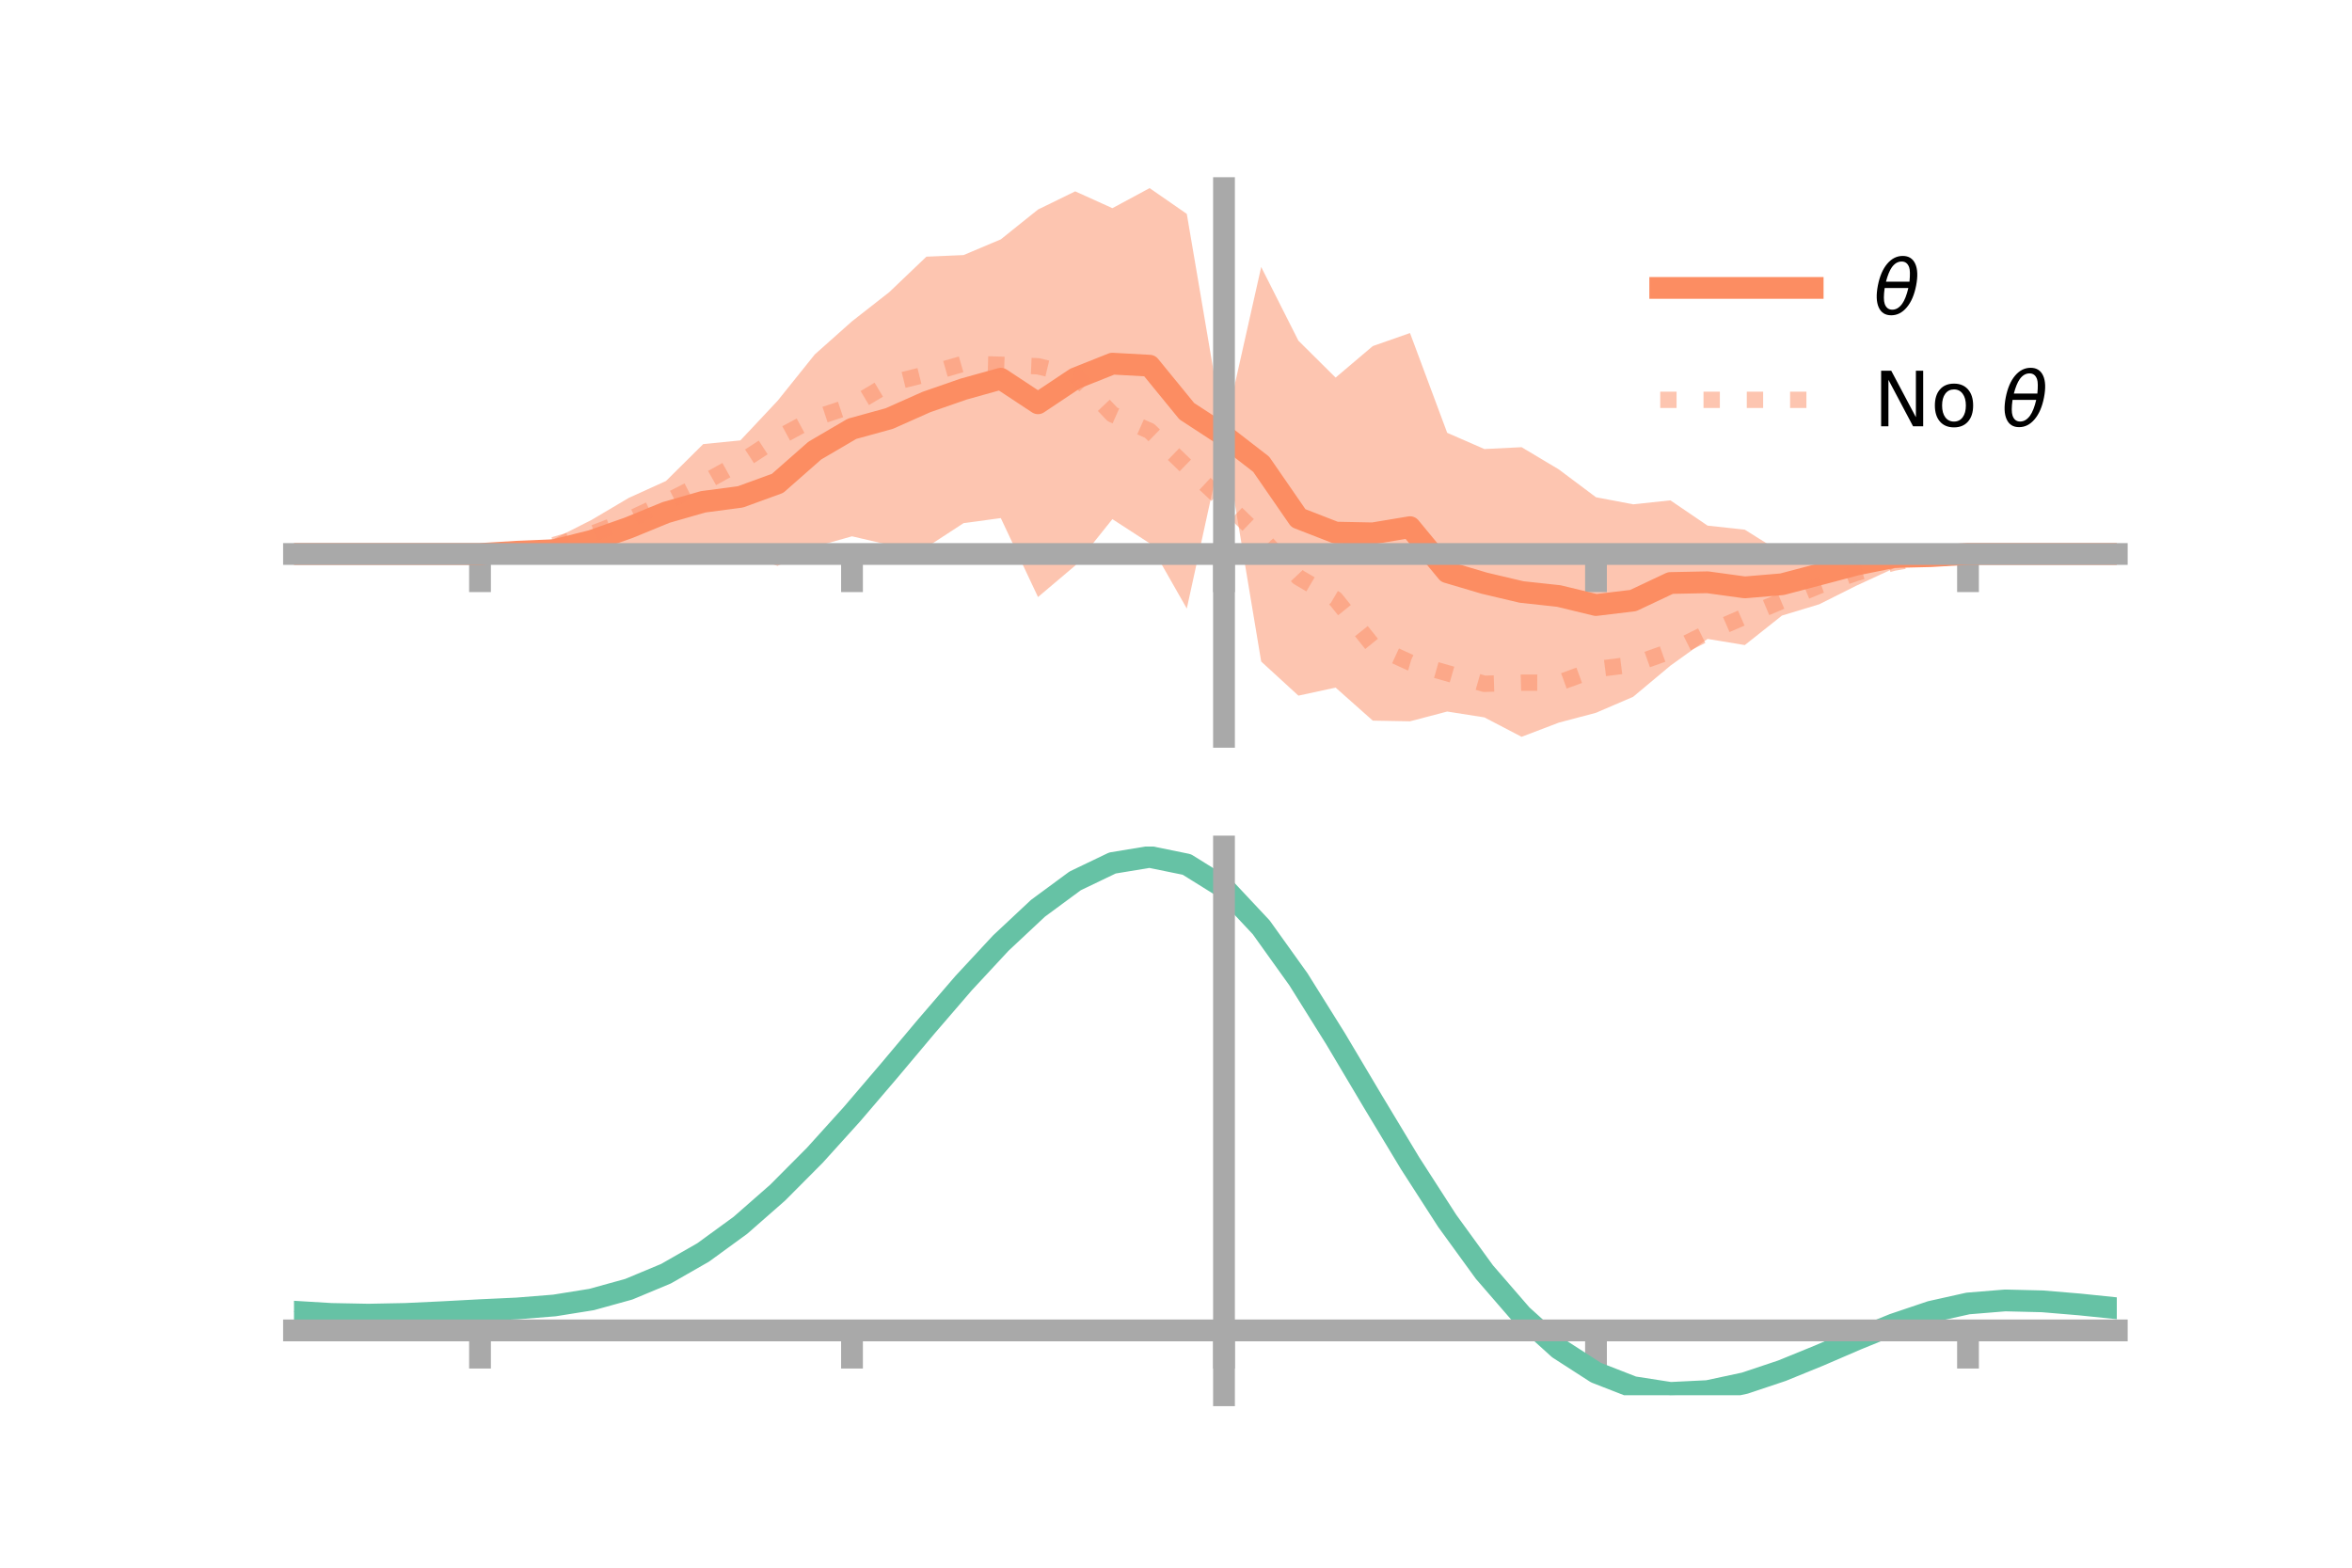 <?xml version="1.0" encoding="utf-8" standalone="no"?>
<!DOCTYPE svg PUBLIC "-//W3C//DTD SVG 1.1//EN"
  "http://www.w3.org/Graphics/SVG/1.1/DTD/svg11.dtd">
<!-- Created with matplotlib (https://matplotlib.org/) -->
<svg height="144pt" version="1.1" viewBox="0 0 216 144" width="216pt" xmlns="http://www.w3.org/2000/svg" xmlns:xlink="http://www.w3.org/1999/xlink">
 <defs>
  <style type="text/css">*{stroke-linecap:butt;stroke-linejoin:round;}</style>
 </defs>
 <g id="figure_1">
  <g id="patch_1">
   <path d="M 0 144 
L 216 144 
L 216 0 
L 0 0 
z
" style="fill:none;"/>
  </g>
  <g id="axes_1">
   <g id="patch_2">
    <path d="M 27 67.68 
L 194.4 67.68 
L 194.4 17.28 
L 27 17.28 
z
" style="fill:none;"/>
   </g>
   <g id="PolyCollection_1">
    <path clip-path="url(#pd9c4c19b14)" d="M 27 50.885 
L 27 50.885 
L 30.416 50.885 
L 33.833 50.885 
L 37.249 50.885 
L 40.665 50.885 
L 44.082 50.885 
L 47.498 50.329 
L 50.914 49.485 
L 54.331 47.754 
L 57.747 45.733 
L 61.163 44.18 
L 64.58 40.794 
L 67.996 40.452 
L 71.412 36.815 
L 74.829 32.555 
L 78.245 29.513 
L 81.661 26.839 
L 85.078 23.577 
L 88.494 23.429 
L 91.91 21.986 
L 95.327 19.246 
L 98.743 17.577 
L 102.159 19.121 
L 105.576 17.28 
L 108.992 19.647 
L 112.408 39.722 
L 115.824 24.524 
L 119.241 31.292 
L 122.657 34.684 
L 126.073 31.788 
L 129.49 30.591 
L 132.906 39.757 
L 136.322 41.247 
L 139.739 41.077 
L 143.155 43.117 
L 146.571 45.676 
L 149.988 46.324 
L 153.404 45.96 
L 156.82 48.282 
L 160.237 48.654 
L 163.653 50.793 
L 167.069 50.027 
L 170.486 49.93 
L 173.902 50.115 
L 177.318 50.738 
L 180.735 50.885 
L 184.151 50.885 
L 187.567 50.885 
L 190.984 50.885 
L 194.4 50.885 
L 194.4 50.885 
L 194.4 50.885 
L 190.984 50.885 
L 187.567 50.885 
L 184.151 50.885 
L 180.735 50.886 
L 177.318 51.432 
L 173.902 52.218 
L 170.486 53.795 
L 167.069 55.508 
L 163.653 56.541 
L 160.237 59.254 
L 156.82 58.688 
L 153.404 61.144 
L 149.988 64.002 
L 146.571 65.473 
L 143.155 66.377 
L 139.739 67.68 
L 136.322 65.896 
L 132.906 65.358 
L 129.49 66.256 
L 126.073 66.195 
L 122.657 63.159 
L 119.241 63.898 
L 115.824 60.766 
L 112.408 40.278 
L 108.992 55.898 
L 105.576 49.903 
L 102.159 47.686 
L 98.743 51.951 
L 95.327 54.84 
L 91.91 47.589 
L 88.494 48.052 
L 85.078 50.278 
L 81.661 50.058 
L 78.245 49.263 
L 74.829 50.226 
L 71.412 51.979 
L 67.996 50.829 
L 64.58 51.391 
L 61.163 49.966 
L 57.747 51.217 
L 54.331 51.609 
L 50.914 51.584 
L 47.498 51.026 
L 44.082 50.885 
L 40.665 50.885 
L 37.249 50.885 
L 33.833 50.885 
L 30.416 50.885 
L 27 50.885 
z
" style="fill:#fc8d62;fill-opacity:0.5;"/>
   </g>
   <g id="matplotlib.axis_1">
    <g id="xtick_1">
     <g id="line2d_1">
      <defs>
       <path d="M 0 0 
L 0 3.5 
" id="m9742ad70aa" style="stroke:#a9a9a9;stroke-width:2;"/>
      </defs>
      <g>
       <use style="fill:#a9a9a9;stroke:#a9a9a9;stroke-width:2;" x="44.082" xlink:href="#m9742ad70aa" y="50.885"/>
      </g>
     </g>
    </g>
    <g id="xtick_2">
     <g id="line2d_2">
      <g>
       <use style="fill:#a9a9a9;stroke:#a9a9a9;stroke-width:2;" x="78.245" xlink:href="#m9742ad70aa" y="50.885"/>
      </g>
     </g>
    </g>
    <g id="xtick_3">
     <g id="line2d_3">
      <g>
       <use style="fill:#a9a9a9;stroke:#a9a9a9;stroke-width:2;" x="112.408" xlink:href="#m9742ad70aa" y="50.885"/>
      </g>
     </g>
    </g>
    <g id="xtick_4">
     <g id="line2d_4">
      <g>
       <use style="fill:#a9a9a9;stroke:#a9a9a9;stroke-width:2;" x="146.571" xlink:href="#m9742ad70aa" y="50.885"/>
      </g>
     </g>
    </g>
    <g id="xtick_5">
     <g id="line2d_5">
      <g>
       <use style="fill:#a9a9a9;stroke:#a9a9a9;stroke-width:2;" x="180.735" xlink:href="#m9742ad70aa" y="50.885"/>
      </g>
     </g>
    </g>
   </g>
   <g id="matplotlib.axis_2"/>
   <g id="line2d_6">
    <path clip-path="url(#pd9c4c19b14)" d="M 27 50.885 
L 30.416 50.885 
L 33.833 50.885 
L 37.249 50.885 
L 40.665 50.885 
L 44.082 50.885 
L 47.498 50.678 
L 50.914 50.535 
L 54.331 49.681 
L 57.747 48.475 
L 61.163 47.073 
L 64.58 46.092 
L 67.996 45.641 
L 71.412 44.397 
L 74.829 41.39 
L 78.245 39.388 
L 81.661 38.448 
L 85.078 36.928 
L 88.494 35.74 
L 91.91 34.787 
L 95.327 37.043 
L 98.743 34.764 
L 102.159 33.403 
L 105.576 33.591 
L 108.992 37.773 
L 112.408 40 
L 115.824 42.645 
L 119.241 47.595 
L 122.657 48.922 
L 126.073 48.992 
L 129.49 48.423 
L 132.906 52.558 
L 136.322 53.571 
L 139.739 54.378 
L 143.155 54.747 
L 146.571 55.575 
L 149.988 55.163 
L 153.404 53.552 
L 156.82 53.485 
L 160.237 53.954 
L 163.653 53.667 
L 167.069 52.767 
L 170.486 51.863 
L 173.902 51.166 
L 177.318 51.085 
L 180.735 50.885 
L 184.151 50.885 
L 187.567 50.885 
L 190.984 50.885 
L 194.4 50.885 
" style="fill:none;stroke:#fc8d62;stroke-linecap:square;stroke-width:2;"/>
   </g>
   <g id="line2d_7">
    <path clip-path="url(#pd9c4c19b14)" d="M 27 50.885 
L 30.416 50.885 
L 33.833 50.885 
L 37.249 50.885 
L 40.665 50.885 
L 44.082 50.88 
L 47.498 50.665 
L 50.914 50.056 
L 54.331 49.051 
L 57.747 47.732 
L 61.163 46.118 
L 64.58 44.366 
L 67.996 42.462 
L 71.412 40.24 
L 74.829 38.395 
L 78.245 37.265 
L 81.661 35.224 
L 85.078 34.378 
L 88.494 33.403 
L 91.91 33.505 
L 95.327 33.646 
L 98.743 34.463 
L 102.159 38.062 
L 105.576 39.579 
L 108.992 42.889 
L 112.408 46.067 
L 115.824 49.383 
L 119.241 53.022 
L 122.657 55.032 
L 126.073 59.279 
L 129.49 60.856 
L 132.906 61.833 
L 136.322 62.811 
L 139.739 62.708 
L 143.155 62.714 
L 146.571 61.464 
L 149.988 61.041 
L 153.404 59.823 
L 156.82 58.119 
L 160.237 56.633 
L 163.653 55.193 
L 167.069 53.797 
L 170.486 52.616 
L 173.902 51.683 
L 177.318 51.101 
L 180.735 50.89 
L 184.151 50.885 
L 187.567 50.885 
L 190.984 50.885 
L 194.4 50.885 
" style="fill:none;stroke:#fc8d62;stroke-dasharray:1.5,2.475;stroke-dashoffset:0;stroke-opacity:0.5;stroke-width:1.5;"/>
   </g>
   <g id="patch_3">
    <path d="M 112.408 67.68 
L 112.408 17.28 
" style="fill:none;stroke:#a9a9a9;stroke-linecap:square;stroke-linejoin:miter;stroke-width:2;"/>
   </g>
   <g id="patch_4">
    <path d="M 194.4 67.68 
L 194.4 17.28 
" style="fill:none;"/>
   </g>
   <g id="patch_5">
    <path d="M 27 50.885 
L 194.4 50.885 
" style="fill:none;stroke:#a9a9a9;stroke-linecap:square;stroke-linejoin:miter;stroke-width:2;"/>
   </g>
   <g id="patch_6">
    <path d="M 27 17.28 
L 194.4 17.28 
" style="fill:none;"/>
   </g>
   <g id="legend_1">
    <g id="line2d_8">
     <path d="M 152.47 26.449 
L 166.47 26.449 
" style="fill:none;stroke:#fc8d62;stroke-linecap:square;stroke-width:2;"/>
    </g>
    <g id="line2d_9"/>
    <g id="text_1">
     <!-- $\theta$ -->
     <g transform="translate(172.07 28.899)scale(0.07 -0.07)">
      <defs>
       <path d="M 45.516 34.672 
L 14.453 34.672 
Q 12.359 20.062 14.5 13.875 
Q 17.188 6.25 24.469 6.25 
Q 31.781 6.25 37.359 13.922 
Q 42.234 20.656 45.516 34.672 
z
M 47.016 42.969 
Q 48.344 56.844 46.625 61.719 
Q 43.953 69.438 36.766 69.438 
Q 29.297 69.438 23.828 61.812 
Q 19.531 55.672 16.156 42.969 
z
M 38.188 76.766 
Q 49.906 76.766 54.594 66.406 
Q 59.281 56.109 55.719 37.844 
Q 52.203 19.625 43.453 9.281 
Q 34.766 -1.125 23.047 -1.125 
Q 11.281 -1.125 6.641 9.281 
Q 2 19.625 5.516 37.844 
Q 9.078 56.109 17.719 66.406 
Q 26.422 76.766 38.188 76.766 
z
" id="DejaVuSans-Oblique-952"/>
      </defs>
      <use transform="translate(0 0.234)" xlink:href="#DejaVuSans-Oblique-952"/>
     </g>
    </g>
    <g id="line2d_10">
     <path d="M 152.47 36.724 
L 166.47 36.724 
" style="fill:none;stroke:#fc8d62;stroke-dasharray:1.5,2.475;stroke-dashoffset:0;stroke-opacity:0.5;stroke-width:1.5;"/>
    </g>
    <g id="line2d_11"/>
    <g id="text_2">
     <!-- No $\theta$ -->
     <g transform="translate(172.07 39.174)scale(0.07 -0.07)">
      <defs>
       <path d="M 9.812 72.906 
L 23.094 72.906 
L 55.422 11.922 
L 55.422 72.906 
L 64.984 72.906 
L 64.984 0 
L 51.703 0 
L 19.391 60.984 
L 19.391 0 
L 9.812 0 
z
" id="DejaVuSans-78"/>
       <path d="M 30.609 48.391 
Q 23.391 48.391 19.188 42.75 
Q 14.984 37.109 14.984 27.297 
Q 14.984 17.484 19.156 11.844 
Q 23.344 6.203 30.609 6.203 
Q 37.797 6.203 41.984 11.859 
Q 46.188 17.531 46.188 27.297 
Q 46.188 37.016 41.984 42.703 
Q 37.797 48.391 30.609 48.391 
z
M 30.609 56 
Q 42.328 56 49.016 48.375 
Q 55.719 40.766 55.719 27.297 
Q 55.719 13.875 49.016 6.219 
Q 42.328 -1.422 30.609 -1.422 
Q 18.844 -1.422 12.172 6.219 
Q 5.516 13.875 5.516 27.297 
Q 5.516 40.766 12.172 48.375 
Q 18.844 56 30.609 56 
z
" id="DejaVuSans-111"/>
       <path id="DejaVuSans-32"/>
      </defs>
      <use transform="translate(0 0.234)" xlink:href="#DejaVuSans-78"/>
      <use transform="translate(74.805 0.234)" xlink:href="#DejaVuSans-111"/>
      <use transform="translate(135.986 0.234)" xlink:href="#DejaVuSans-32"/>
      <use transform="translate(167.773 0.234)" xlink:href="#DejaVuSans-Oblique-952"/>
     </g>
    </g>
   </g>
  </g>
  <g id="axes_2">
   <g id="patch_7">
    <path d="M 27 128.16 
L 194.4 128.16 
L 194.4 77.76 
L 27 77.76 
z
" style="fill:none;"/>
   </g>
   <g id="PolyCollection_2">
    <path clip-path="url(#pcc03280bad)" d="M 27 120.528 
L 27 120.444 
L 30.416 120.659 
L 33.833 120.726 
L 37.249 120.652 
L 40.665 120.482 
L 44.082 120.291 
L 47.498 120.126 
L 50.914 119.848 
L 54.331 119.295 
L 57.747 118.341 
L 61.163 116.894 
L 64.58 114.902 
L 67.996 112.357 
L 71.412 109.29 
L 74.829 105.771 
L 78.245 101.9 
L 81.661 97.806 
L 85.078 93.645 
L 88.494 89.59 
L 91.91 85.831 
L 95.327 82.567 
L 98.743 80 
L 102.159 78.332 
L 105.576 77.76 
L 108.992 78.471 
L 112.408 80.633 
L 115.824 84.331 
L 119.241 89.175 
L 122.657 94.72 
L 126.073 100.554 
L 129.49 106.314 
L 132.906 111.702 
L 136.322 116.482 
L 139.739 120.488 
L 143.155 123.622 
L 146.571 125.849 
L 149.988 127.194 
L 153.404 127.732 
L 156.82 127.573 
L 160.237 126.855 
L 163.653 125.732 
L 167.069 124.364 
L 170.486 122.915 
L 173.902 121.545 
L 177.318 120.405 
L 180.735 119.647 
L 184.151 119.369 
L 187.567 119.457 
L 190.984 119.752 
L 194.4 120.117 
L 194.4 120.227 
L 194.4 120.227 
L 190.984 119.887 
L 187.567 119.611 
L 184.151 119.533 
L 180.735 119.814 
L 177.318 120.579 
L 173.902 121.745 
L 170.486 123.16 
L 167.069 124.661 
L 163.653 126.078 
L 160.237 127.24 
L 156.82 127.985 
L 153.404 128.16 
L 149.988 127.636 
L 146.571 126.316 
L 143.155 124.139 
L 139.739 121.092 
L 136.322 117.208 
L 132.906 112.579 
L 129.49 107.361 
L 126.073 101.777 
L 122.657 96.117 
L 119.241 90.732 
L 115.824 86.027 
L 112.408 82.435 
L 108.992 80.341 
L 105.576 79.656 
L 102.159 80.212 
L 98.743 81.821 
L 95.327 84.291 
L 91.91 87.425 
L 88.494 91.026 
L 85.078 94.904 
L 81.661 98.877 
L 78.245 102.78 
L 74.829 106.469 
L 71.412 109.821 
L 67.996 112.746 
L 64.58 115.18 
L 61.163 117.097 
L 57.747 118.503 
L 54.331 119.438 
L 50.914 119.98 
L 47.498 120.25 
L 44.082 120.404 
L 40.665 120.579 
L 37.249 120.73 
L 33.833 120.79 
L 30.416 120.724 
L 27 120.528 
z
" style="fill:#66c2a5;fill-opacity:0.5;"/>
   </g>
   <g id="matplotlib.axis_3">
    <g id="xtick_6">
     <g id="line2d_12">
      <g>
       <use style="fill:#a9a9a9;stroke:#a9a9a9;stroke-width:2;" x="44.082" xlink:href="#m9742ad70aa" y="122.204"/>
      </g>
     </g>
    </g>
    <g id="xtick_7">
     <g id="line2d_13">
      <g>
       <use style="fill:#a9a9a9;stroke:#a9a9a9;stroke-width:2;" x="78.245" xlink:href="#m9742ad70aa" y="122.204"/>
      </g>
     </g>
    </g>
    <g id="xtick_8">
     <g id="line2d_14">
      <g>
       <use style="fill:#a9a9a9;stroke:#a9a9a9;stroke-width:2;" x="112.408" xlink:href="#m9742ad70aa" y="122.204"/>
      </g>
     </g>
    </g>
    <g id="xtick_9">
     <g id="line2d_15">
      <g>
       <use style="fill:#a9a9a9;stroke:#a9a9a9;stroke-width:2;" x="146.571" xlink:href="#m9742ad70aa" y="122.204"/>
      </g>
     </g>
    </g>
    <g id="xtick_10">
     <g id="line2d_16">
      <g>
       <use style="fill:#a9a9a9;stroke:#a9a9a9;stroke-width:2;" x="180.735" xlink:href="#m9742ad70aa" y="122.204"/>
      </g>
     </g>
    </g>
   </g>
   <g id="matplotlib.axis_4"/>
   <g id="line2d_17">
    <path clip-path="url(#pcc03280bad)" d="M 27 120.486 
L 30.416 120.692 
L 33.833 120.758 
L 37.249 120.691 
L 40.665 120.53 
L 44.082 120.347 
L 47.498 120.188 
L 50.914 119.914 
L 54.331 119.367 
L 57.747 118.422 
L 61.163 116.996 
L 64.58 115.041 
L 67.996 112.551 
L 71.412 109.556 
L 74.829 106.12 
L 78.245 102.34 
L 81.661 98.342 
L 85.078 94.274 
L 88.494 90.308 
L 91.91 86.628 
L 95.327 83.429 
L 98.743 80.911 
L 102.159 79.272 
L 105.576 78.708 
L 108.992 79.406 
L 112.408 81.534 
L 115.824 85.179 
L 119.241 89.953 
L 122.657 95.418 
L 126.073 101.165 
L 129.49 106.838 
L 132.906 112.14 
L 136.322 116.845 
L 139.739 120.79 
L 143.155 123.881 
L 146.571 126.083 
L 149.988 127.415 
L 153.404 127.946 
L 156.82 127.779 
L 160.237 127.048 
L 163.653 125.905 
L 167.069 124.512 
L 170.486 123.038 
L 173.902 121.645 
L 177.318 120.492 
L 180.735 119.73 
L 184.151 119.451 
L 187.567 119.534 
L 190.984 119.82 
L 194.4 120.172 
" style="fill:none;stroke:#66c2a5;stroke-linecap:square;stroke-width:2;"/>
   </g>
   <g id="patch_8">
    <path d="M 112.408 128.16 
L 112.408 77.76 
" style="fill:none;stroke:#a9a9a9;stroke-linecap:square;stroke-linejoin:miter;stroke-width:2;"/>
   </g>
   <g id="patch_9">
    <path d="M 194.4 128.16 
L 194.4 77.76 
" style="fill:none;"/>
   </g>
   <g id="patch_10">
    <path d="M 27 122.204 
L 194.4 122.204 
" style="fill:none;stroke:#a9a9a9;stroke-linecap:square;stroke-linejoin:miter;stroke-width:2;"/>
   </g>
   <g id="patch_11">
    <path d="M 27 77.76 
L 194.4 77.76 
" style="fill:none;"/>
   </g>
  </g>
 </g>
 <defs>
  <clipPath id="pd9c4c19b14">
   <rect height="50.4" width="167.4" x="27" y="17.28"/>
  </clipPath>
  <clipPath id="pcc03280bad">
   <rect height="50.4" width="167.4" x="27" y="77.76"/>
  </clipPath>
 </defs>
</svg>
